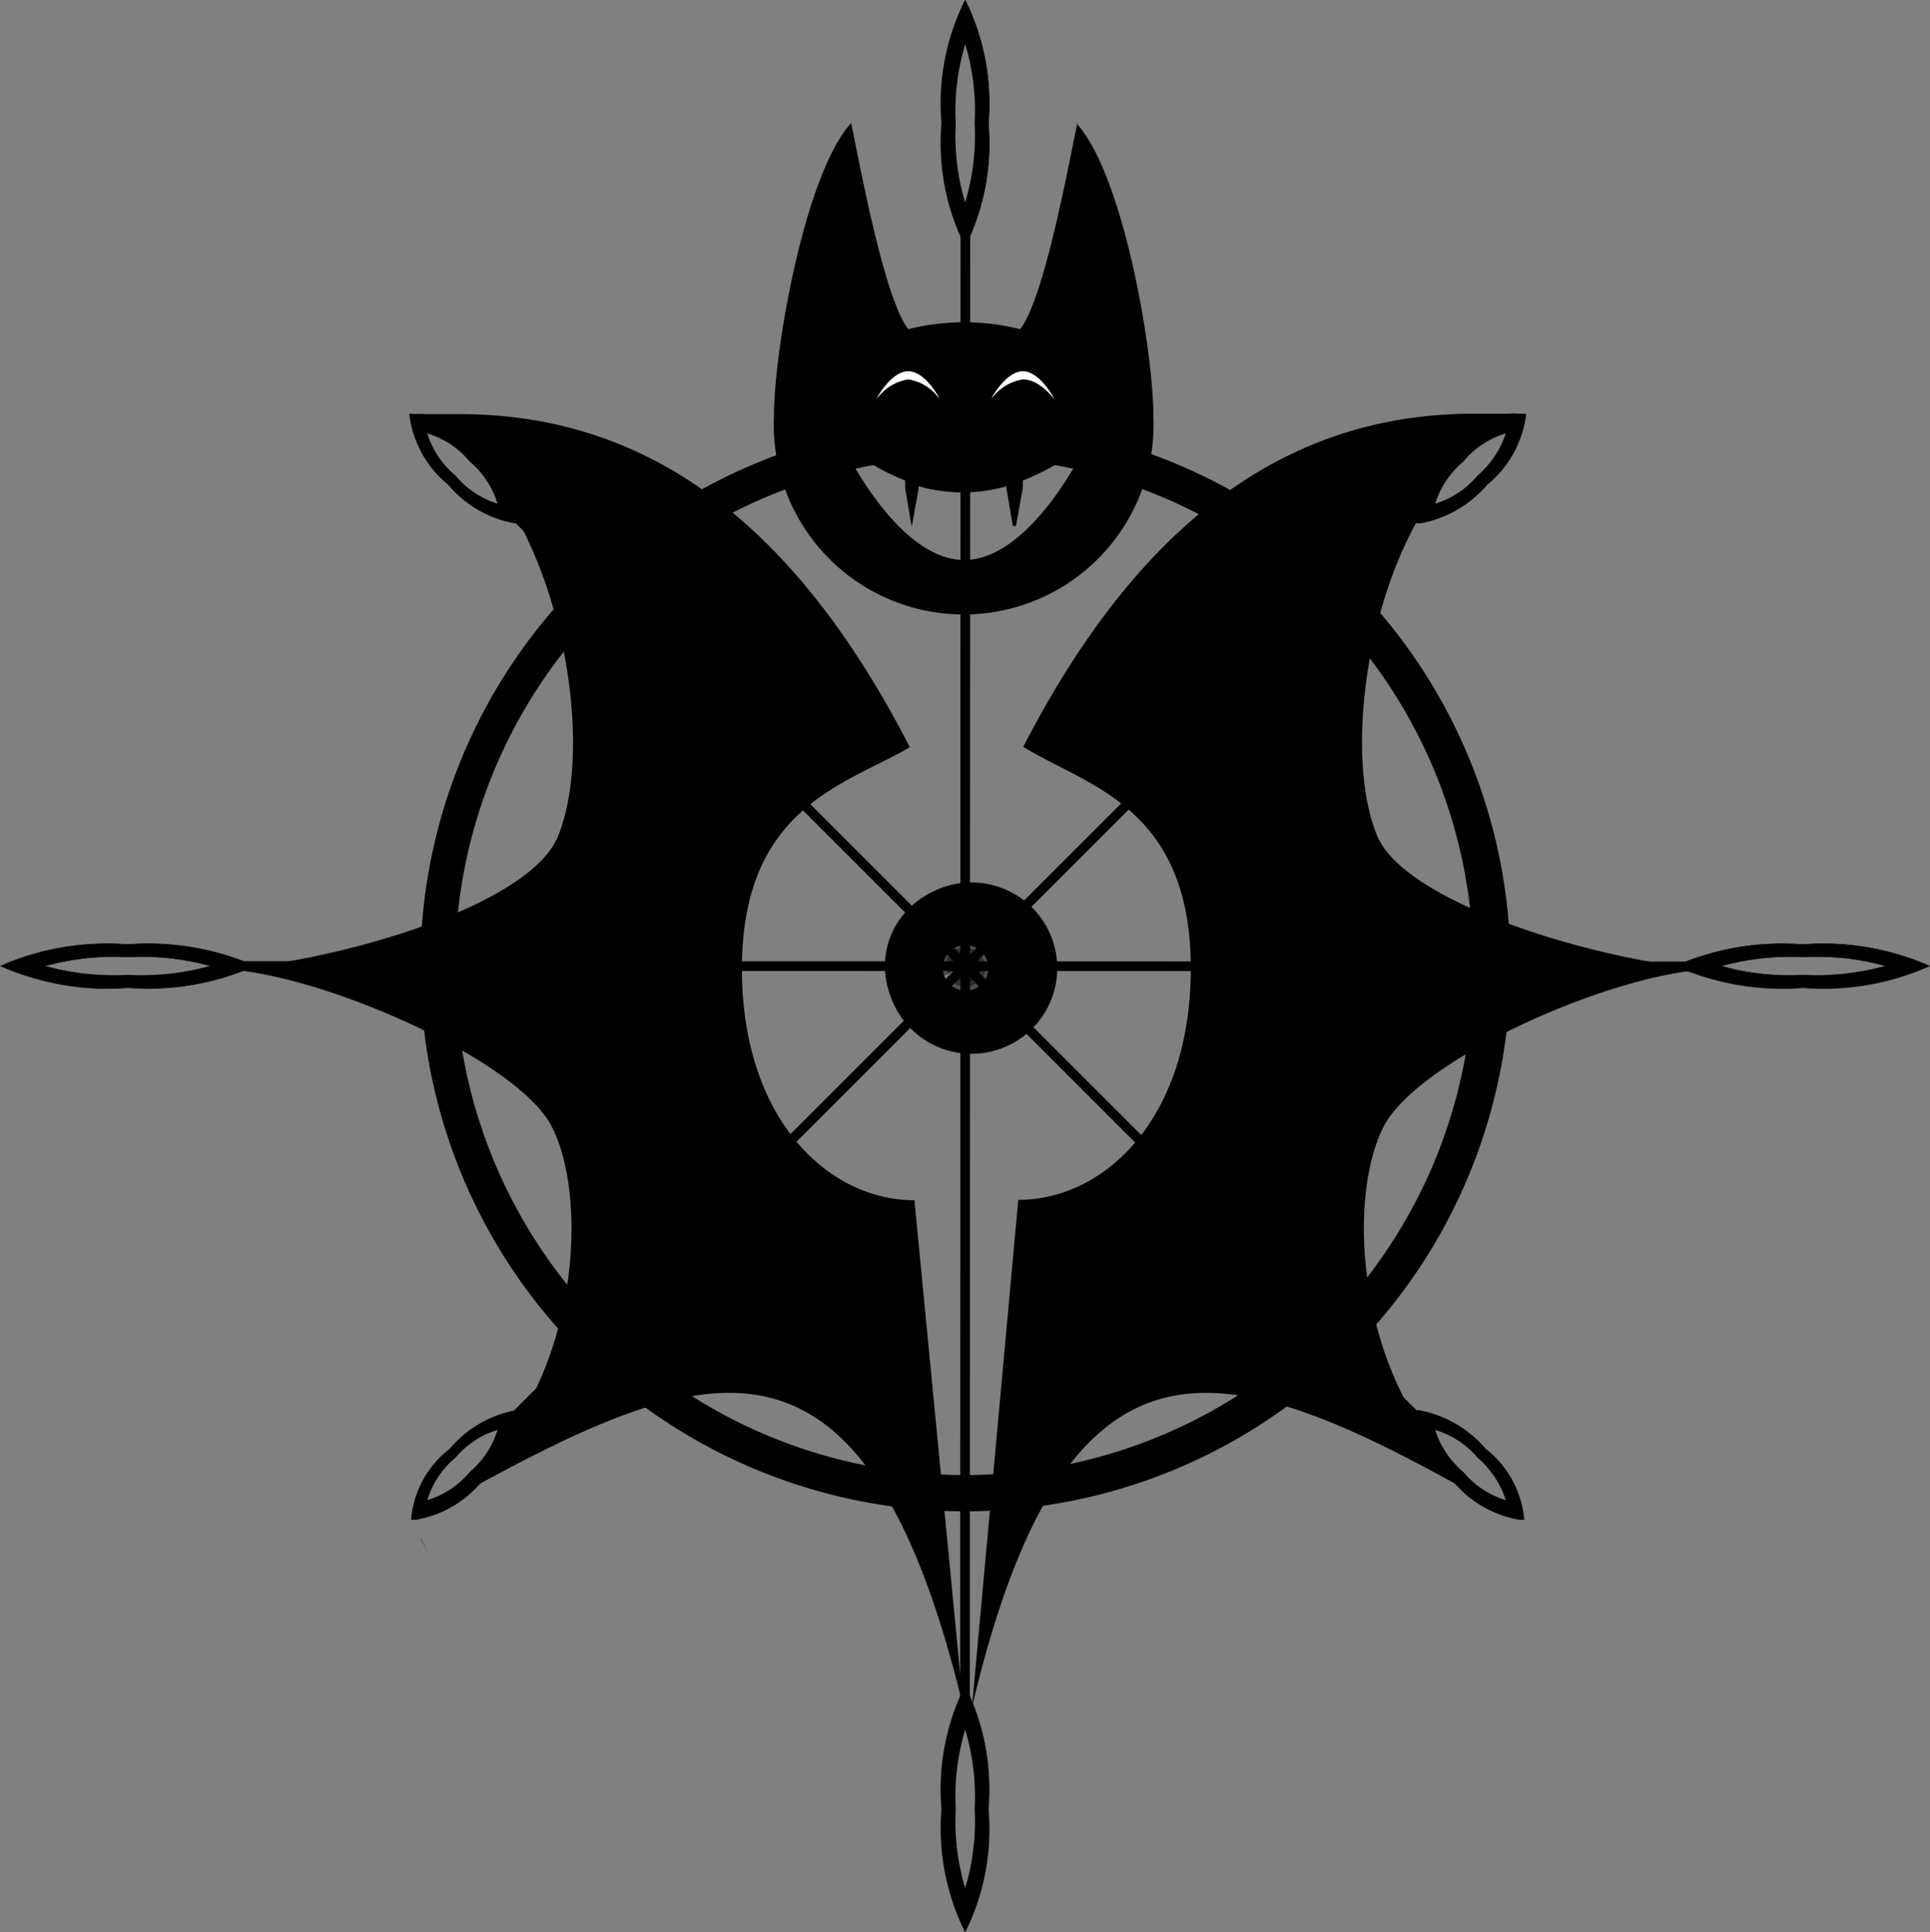 <svg xmlns="http://www.w3.org/2000/svg" viewBox="0 0 50 50.06"><rect x="0" y="0" width="50" height="50.06" fill="#808080" stroke="none"/><defs><style>.cls-1,.cls-3,.cls-6{stroke:#000;stroke-miterlimit:10;}.cls-1,.cls-3{stroke-width:0.25px;}.cls-2,.cls-3,.cls-6{opacity:0.4;}.cls-4{opacity:0.52;}.cls-5{fill:#fff;}</style></defs><g id="Calque_2" data-name="Calque 2"><g id="wheels"><g id="wheel-flat-dkgrey"><line class="cls-1" x1="25.01" y1="5.66" x2="25" y2="44.4"/><line class="cls-1" x1="13.36" y1="13.38" x2="36.66" y2="36.68"/><line class="cls-1" x1="5.61" y1="25.03" x2="44.4" y2="25.04"/><line class="cls-1" x1="13.32" y1="36.72" x2="36.69" y2="13.35"/><path d="M25.4,27.49a2.09,2.09,0,0,1-1.48-3.56,2.08,2.08,0,0,1,3,0,2.09,2.09,0,0,1-1.48,3.56Zm0-2.8a.71.71,0,0,0-.5,1.22.73.73,0,0,0,1,0,.72.72,0,0,0-.5-1.22Z" transform="translate(-0.39 -0.37)"/><path d="M25.4,23.44a1.91,1.91,0,0,1,1.39.58A2,2,0,1,1,24,24a1.93,1.93,0,0,1,1.39-.58m0,2.8A.84.84,0,0,0,26,24.81a.85.85,0,0,0-1.18,0,.82.82,0,0,0-.24.59.79.79,0,0,0,.24.59.83.83,0,0,0,.59.25m0-3a2.22,2.22,0,0,0,0,4.43,2.22,2.22,0,1,0,0-4.43Zm0,2.8a.59.59,0,1,1,.41-.17.58.58,0,0,1-.41.17Z" transform="translate(-0.39 -0.37)"/><path d="M25.4,39.4a14,14,0,1,1,14-14A14,14,0,0,1,25.4,39.4Zm0-27.3A13.31,13.31,0,1,0,38.69,25.4,13.31,13.31,0,0,0,25.4,12.1Z" transform="translate(-0.39 -0.37)"/><path d="M25.4,11.54A13.87,13.87,0,1,1,11.53,25.4,13.88,13.88,0,0,1,25.4,11.54m0,27.3A13.44,13.44,0,1,0,12,25.4,13.44,13.44,0,0,0,25.4,38.84m0-27.55A14.12,14.12,0,1,0,39.52,25.4,14.12,14.12,0,0,0,25.4,11.29Zm0,27.3A13.19,13.19,0,1,1,38.56,25.4,13.18,13.18,0,0,1,25.4,38.59Z" transform="translate(-0.39 -0.37)"/><g class="cls-2"><path d="M26.61,26.66a1.75,1.75,0,0,0,.3-.7,1.71,1.71,0,0,0-1.68-2,1.67,1.67,0,0,0-1,.31,1.44,1.44,0,0,0-.43.42,1.76,1.76,0,0,1,.58-.69,1.78,1.78,0,0,1,1-.31,1.74,1.74,0,0,1,1.21,3Z" transform="translate(-0.39 -0.37)"/><path d="M25.4,23.79h0a1.61,1.61,0,0,1,1.33.7,1.65,1.65,0,0,1,.27.66,2.12,2.12,0,0,0-.26-.55,1.85,1.85,0,0,0-1.51-.79h-.11l.28,0m0-.25a1.82,1.82,0,0,0-1.06.33,1.86,1.86,0,0,0-.48,2.59l0,0a1.58,1.58,0,0,1,.44-2.16A1.59,1.59,0,0,1,26.13,27a1.65,1.65,0,0,1-1.28.24,2,2,0,0,0,.55.08,1.87,1.87,0,1,0,0-3.73Z" transform="translate(-0.39 -0.37)"/></g><path class="cls-3" d="M25.65,25.62a.35.35,0,0,0-.12-.47.33.33,0,0,0-.47.12.32.32,0,0,0,0,.28.43.43,0,0,1,0-.35.41.41,0,0,1,.7.41.41.41,0,0,1-.56.14h0A.35.35,0,0,0,25.65,25.62Z" transform="translate(-0.39 -0.37)"/></g></g><g id="RVGborders"><g id="wings-shadows-metal"><g id="wing-left"><path d="M24.38,40.18C23.09,37.29,21.43,36,19.22,36a12,12,0,0,0-5.13,1.6l.13-.21c1.64-2.75,1.71-6.41.75-8.11-.77-1.37-3.57-2.9-6.1-3.71,2.58-.59,5.68-1.75,6.34-3.32.87-2.1.44-5.85-1-8.54l-.45-.85-.09.18a4.17,4.17,0,0,0-.77-1c-.09-.09-.24-.23-.41-.37,4.43.09,8,2.68,10.79,7.93l-.4.2c-1.59.8-3.78,1.89-3.78,5.74s2.2,6.18,4.51,6.47Z" transform="translate(-0.39 -0.37)"/><path d="M14,12.25c3.4.57,6.23,2.9,8.57,7.07-1.61.8-4,2.05-4,6.15s2.17,6.39,4.55,6.9l.51,5.52a5.26,5.26,0,0,0-4.45-2.43,10.11,10.11,0,0,0-4,1c1.19-2.76,1.08-5.89.18-7.47-.72-1.28-2.78-2.53-4.9-3.39,2.27-.68,4.55-1.76,5.16-3.21.93-2.22.49-6.15-1-9L14,12.25m-2.7,28,.21.4-.22-.4h0M11.1,11.09H11a.2.2,0,0,0,0,.07h0a2.79,2.79,0,0,0,1,1.77,2.93,2.93,0,0,0,1.72,1l.13,0h0c1.36,2.56,1.77,6.19,1,8.1s-6.13,3.33-8.67,3.45c2.54.12,7.48,2.3,8.46,4,.82,1.45.86,4.91-.75,7.6a1,1,0,0,0,0-.17h-.13a2.93,2.93,0,0,0-1.72,1,2.58,2.58,0,0,0-1,1.84l.12,0h0a2.84,2.84,0,0,0,1.67-.94c2.49-1.35,4.62-2.35,6.45-2.35,2.62,0,4.61,2.08,6.07,8.16L24.08,31.47c-2.24,0-4.47-2.11-4.47-6,0-4.22,2.74-4.78,4.35-5.74-3.08-6-6.95-8.63-11.67-8.63l-.91,0a1.57,1.57,0,0,0-.28,0Zm2.18,2.33a2.27,2.27,0,0,1-1.09-.73,2.27,2.27,0,0,1-.73-1.09,2.28,2.28,0,0,1,1.1.73,2.31,2.31,0,0,1,.72,1.09ZM11.46,39.24a2.28,2.28,0,0,1,.73-1.1,2.31,2.31,0,0,1,1.09-.72,2.31,2.31,0,0,1-.72,1.09,2.28,2.28,0,0,1-1.1.73Zm-.4.52h0Z" transform="translate(-0.39 -0.37)"/></g><g class="cls-4"><path d="M15.83,35.69l-.44.33a10.66,10.66,0,0,0,.67-2.08l.13,0a1.32,1.32,0,0,0,.71-.28c-.45.81-.47,1.21-.31,1.55a.89.89,0,0,0,.52.47,9.7,9.7,0,0,0-1.71.64ZM12,26.14c-.51-.21-1-.39-1.51-.54a14.56,14.56,0,0,0,1.65-.49.79.79,0,0,0,0,.13.55.55,0,0,0,.16.3.68.68,0,0,0-.3.4A.75.75,0,0,0,12,26.14Zm3.66-11a5.21,5.21,0,0,0-.51-1.27c-.06-.1-.12-.2-.19-.3a15.72,15.72,0,0,1,1.17,1.15.83.83,0,0,0-.32.2A1.07,1.07,0,0,0,15.64,15.18Z" transform="translate(-0.39 -0.37)"/><path d="M12.94,11.76l-.3,0a10.31,10.31,0,0,1,2.06,2.39c.89,1.45,1.38,6.15.69,7.79s-3.25,3.16-7.32,3.49c1.63.47,5.89,1.25,7.17,4,.6,1.3,1.19,4.57-1.45,8.36l0,0,0,0A9.35,9.35,0,0,1,19,35.94a4.47,4.47,0,0,1,3.72,1.81,4.06,4.06,0,0,0-3.87-2.36c-1.87-.13-3.12.34.54-4.3-2,1.7-2.87,2.37-3.17,2.37-.56,0,.75-2.35-.65-4.57-1.6-2.55-7.06-3.17,2.21-3.42-9.94,0-2.49-.62-1.75-3.59.64-2.57-.52-6.65.31-6.65.46,0,1.55,1.29,3.94,4.83-1.52-3.56-5.12-7.65-7.31-8.3Z" transform="translate(-0.39 -0.37)"/></g><g class="cls-4"><path d="M19.28,34.2c1.42-.51,2.74.07,4.26,1.67l-.66-3.62c-2.24.08-4.6-3.91-4.56-6.79,0-3.63,2.57-5,4.11-6.13-1.56-3-4.56-5.55-6.21-7a18.64,18.64,0,0,1,6.91,7.34c-1.6,1-4.34,1.61-4.34,5.83,0,3.89,2.43,6.46,4.67,6.5,0,0,1.26,9.61,1.21,9.42C24.09,34.73,20.3,33.85,19.28,34.2Z" transform="translate(-0.39 -0.37)"/><path d="M16.22,12.3c1.65,1.48,4.65,4.05,6.21,7-1.54,1.16-4.07,2.5-4.11,6.13,0,2.85,2.27,6.79,4.49,6.79h.07l.66,3.62A4.76,4.76,0,0,0,20.27,34a2.88,2.88,0,0,0-1,.18,1.48,1.48,0,0,1,.46-.07c1.32,0,4.05,1.21,4.81,6.2C24.24,37.87,23.46,32,23.46,32c-2.24,0-4.67-2.61-4.67-6.5,0-4.22,2.74-4.87,4.34-5.83a18.64,18.64,0,0,0-6.91-7.34Zm8.33,28c.05.43.09.75.11.92,0-.32-.07-.63-.11-.92Zm.11.92s0,.09,0,.14h0s0,0,0-.14Z" transform="translate(-0.39 -0.37)"/></g><g id="wing-right"><path d="M26.89,31.59c2.24-.1,4.48-2.21,4.48-6.12,0-3.62-2-4.61-3.58-5.41-.25-.12-.5-.25-.73-.38,3-5.69,6.73-8.45,11.51-8.45l.9,0a1.23,1.23,0,0,1,.29,0h0a2.84,2.84,0,0,1-.94,1.64,2.82,2.82,0,0,1-1.63.94h-.07l0-.1-.13.15c-1.36,2.56-1.8,6.24-1,8.21.68,1.63,4.89,3,7.68,3.41-2.7.53-6.58,2.39-7.47,4-.79,1.39-1,4.85.75,7.73l.26.43,0-.55h0a2.85,2.85,0,0,1,1.63.93,2.72,2.72,0,0,1,.93,1.64h-.1a2.92,2.92,0,0,1-1.5-.89c-2.71-1.48-4.74-2.38-6.53-2.38-2.65,0-4.47,2.1-5.81,6.78Zm10.56,5.83a3.32,3.32,0,0,0,1.94,1.94h.13v-.13a2.43,2.43,0,0,0-.76-1.18,2.51,2.51,0,0,0-1.19-.77h-.13Zm1.94-25.95a2.53,2.53,0,0,0-1.18.77,2.38,2.38,0,0,0-.76,1.18v.13h.13a2.51,2.51,0,0,0,1.19-.77,2.43,2.43,0,0,0,.76-1.18v-.13Z" transform="translate(-0.39 -0.37)"/><path d="M38.57,11.35l.67,0a3.17,3.17,0,0,0-1.12.78,2.55,2.55,0,0,0-.8,1.27v.25h0l-.1-.5-.33.62c-1.38,2.59-1.82,6.32-1,8.32.67,1.6,4.39,2.89,7.15,3.39-2.67.67-6.1,2.39-6.93,3.87s-.84,5.18.75,7.85l.52.86,0-.53a2.26,2.26,0,0,0,.53.86c-2.54-1.36-4.49-2.2-6.23-2.2-2.49,0-4.25,1.79-5.58,5.74L27,31.71c2.27-.17,4.49-2.32,4.49-6.24,0-3.7-2-4.71-3.64-5.52-.22-.11-.43-.21-.62-.32,2.93-5.57,6.65-8.28,11.34-8.28m1.19-.26a1.45,1.45,0,0,0-.28,0l-.91,0c-4.72,0-8.6,2.67-11.67,8.63,1.6,1,4.34,1.52,4.34,5.74,0,3.89-2.23,6-4.47,6l-1.2,13.15C27,38.54,29,36.46,31.64,36.46c1.82,0,4,1,6.44,2.35a2.86,2.86,0,0,0,1.68.94h0l.12,0a2.62,2.62,0,0,0-1-1.84,3,3,0,0,0-1.72-1h-.13a.49.49,0,0,0,0,.17c-1.61-2.69-1.57-6.15-.75-7.6,1-1.73,5.92-3.91,8.45-4-2.53-.12-7.89-1.61-8.66-3.45s-.4-5.54,1-8.1h0l.13,0a3,3,0,0,0,1.72-1,2.79,2.79,0,0,0,1-1.77h0s0,0,0-.07Zm-2.19,2.33a2.35,2.35,0,0,1,.73-1.09,2.28,2.28,0,0,1,1.1-.73,2.44,2.44,0,0,1-.73,1.09,2.28,2.28,0,0,1-1.1.73ZM39.4,39.24a2.28,2.28,0,0,1-1.1-.73,2.35,2.35,0,0,1-.73-1.09,2.32,2.32,0,0,1,1.1.72,2.45,2.45,0,0,1,.73,1.1Zm.4.52h0Z" transform="translate(-0.39 -0.37)"/></g><path d="M36.2,37a8.83,8.83,0,0,0-4.31-1.32,6.53,6.53,0,0,0-.78.05c.31-.06.63-.08.94-.11l.52,0c.71,0,1.27,0,1.47-.48s0-1-1-2.49c1,.82,1.41,1.07,1.67,1.07a.38.38,0,0,0,.29-.13s0,0,0,0a10.54,10.54,0,0,0,1.14,3.21L36,36.64Zm-1.3-5.78A4.18,4.18,0,0,1,35.52,29a3.41,3.41,0,0,1,.37-.48,3.9,3.9,0,0,0-.5.83A5.94,5.94,0,0,0,34.9,31.23Zm3.33-4.52c.3-.24.45-.45.37-.7s-.2-.34-.74-.46c.45-.09.56-.21.61-.38s0-.36-.29-.55a12.64,12.64,0,0,0,3.27.93A17.12,17.12,0,0,0,38.23,26.71ZM35.83,23a2.54,2.54,0,0,1-.73-1.16,7.09,7.09,0,0,1-.19-1.64,5.77,5.77,0,0,0,.33,1.88A3.62,3.62,0,0,0,35.83,23ZM35,17.39c.1-1.27.12-2-.15-2.26a.45.45,0,0,0-.34-.15.93.93,0,0,0-.59.28,13.19,13.19,0,0,1,3.34-3A10.16,10.16,0,0,0,35.94,14,9.44,9.44,0,0,0,35,17.39Z" transform="translate(-0.39 -0.37)"/><path d="M35.92,13.61a3,3,0,0,0-.19.3,5.18,5.18,0,0,0-.52,1.27.74.74,0,0,0-.14-.22.83.83,0,0,0-.32-.2,15.72,15.72,0,0,1,1.17-1.15m2.81,11.5a12.92,12.92,0,0,0,1.66.48c-.49.16-1,.34-1.52.55a.75.75,0,0,0,0-.2.65.65,0,0,0-.3-.4.56.56,0,0,0,.17-.3.69.69,0,0,0,0-.13M34,33.68a1.3,1.3,0,0,0,.7.28l.14,0a10.67,10.67,0,0,0,.63,2l-.31-.24.43.68a10.79,10.79,0,0,0-1.8-.68.89.89,0,0,0,.52-.47c.15-.34.14-.74-.31-1.55m4-21.92c-2.19.65-5.8,4.74-7.31,8.3,2.38-3.54,3.47-4.83,3.94-4.83.82,0-.34,4.08.31,6.65.74,3,8.19,3.59-1.75,3.59,9.26.25,3.8.87,2.2,3.42-1.39,2.22-.08,4.57-.65,4.57-.3,0-1.12-.67-3.16-2.37,3.66,4.64,2.41,4.17.53,4.3a4.06,4.06,0,0,0-3.87,2.36,4.48,4.48,0,0,1,3.73-1.81A9.33,9.33,0,0,1,37,37.84v0l0,0c-2.63-3.79-2.05-7.06-1.45-8.36,1.28-2.78,5.54-3.56,7.17-4-4.07-.33-6.65-1.91-7.31-3.49s-.21-6.34.68-7.79a10.21,10.21,0,0,1,2.07-2.39l-.3,0Z" transform="translate(-0.39 -0.37)"/><path d="M27.05,36.51,27.5,36c.14-.14.27-.28.41-.4a7.14,7.14,0,0,0-.94,1.5Zm.56-4.31h.13v0l-.42,2.31C27.45,33.45,27.56,32.59,27.61,32.2Zm1-12.35-.57-.31.07-.12.14.11.58.41.06,0Z" transform="translate(-0.39 -0.37)"/><path d="M34.63,12.3a18.78,18.78,0,0,0-6.91,7.34c1.61,1,4.35,1.61,4.35,5.83,0,3.89-2.44,6.46-4.68,6.5,0,0-.77,5.9-1.08,8.36.76-5,3.49-6.2,4.8-6.2a1.5,1.5,0,0,1,.47.07,3,3,0,0,0-1-.18c-1.07,0-2.11.63-3.27,1.85L28,32.25H28c2.22,0,4.53-3.94,4.5-6.79,0-3.63-2.57-5-4.11-6.13,1.55-3,4.55-5.55,6.2-7Zm-8.32,28c0,.29-.08.6-.11.92,0-.17.06-.49.11-.92Zm-.11.92c0,.09,0,.14,0,.14h0s0-.09,0-.14Z" transform="translate(-0.39 -0.37)"/><g class="cls-4"><path d="M35.45,36.34a9.91,9.91,0,0,0-1.7-.64.89.89,0,0,0,.52-.47c.16-.34.14-.74-.31-1.55a1.3,1.3,0,0,0,.7.28l.14,0a10.62,10.62,0,0,0,.61,2l-.54-.42Zm3.42-10.2a.75.75,0,0,0,0-.2.65.65,0,0,0-.3-.4.56.56,0,0,0,.17-.3.69.69,0,0,0,0-.13,14.74,14.74,0,0,0,1.66.49C39.9,25.75,39.39,25.93,38.87,26.14Zm-3.66-11a.74.74,0,0,0-.14-.22.83.83,0,0,0-.32-.2,15.72,15.72,0,0,1,1.17-1.15l-.19.29A5.45,5.45,0,0,0,35.21,15.18Z" transform="translate(-0.39 -0.37)"/><path d="M37.92,11.76c-2.19.65-5.8,4.74-7.31,8.3,2.38-3.54,3.47-4.83,3.94-4.83.82,0-.34,4.08.31,6.65.74,3,8.19,3.59-1.75,3.59,9.26.25,3.8.87,2.2,3.42-1.39,2.22-.08,4.57-.65,4.57-.3,0-1.12-.67-3.16-2.37,3.66,4.64,2.41,4.17.53,4.3a4.06,4.06,0,0,0-3.87,2.36,4.48,4.48,0,0,1,3.73-1.81A9.33,9.33,0,0,1,37,37.84v0l0,0c-2.63-3.79-2.05-7.06-1.45-8.36,1.28-2.78,5.54-3.56,7.17-4-4.07-.33-6.65-1.91-7.31-3.49s-.21-6.34.68-7.79a10.21,10.21,0,0,1,2.07-2.39l-.3,0Z" transform="translate(-0.39 -0.37)"/></g><g class="cls-4"><path d="M31.58,34.2c-1.43-.51-2.74.07-4.26,1.67L28,32.25c2.24.08,4.59-3.91,4.56-6.79,0-3.63-2.57-5-4.12-6.13,1.56-3,4.56-5.55,6.21-7a18.78,18.78,0,0,0-6.91,7.34c1.61,1,4.35,1.61,4.35,5.83,0,3.89-2.44,6.46-4.68,6.5,0,0-1.26,9.61-1.21,9.42C26.77,34.73,30.56,33.85,31.58,34.2Z" transform="translate(-0.39 -0.37)"/><path d="M34.63,12.3a18.78,18.78,0,0,0-6.91,7.34c1.61,1,4.35,1.61,4.35,5.83,0,3.89-2.44,6.46-4.68,6.5,0,0-.77,5.9-1.08,8.36.76-5,3.49-6.2,4.8-6.2a1.5,1.5,0,0,1,.47.07,3,3,0,0,0-1-.18c-1.07,0-2.11.63-3.27,1.85L28,32.25H28c2.22,0,4.53-3.94,4.5-6.79,0-3.63-2.57-5-4.11-6.13,1.55-3,4.55-5.55,6.2-7Zm-8.32,28c0,.29-.08.6-.11.92,0-.17.06-.49.11-.92Zm-.11.92c0,.09,0,.14,0,.14h0s0-.09,0-.14Z" transform="translate(-0.39 -0.37)"/></g></g><g id="handles"><g id="handles-gradient"><g id="handles-2" data-name="handles"><g id="handles-vertical"><g id="handle-right"><path d="M25.4,6.25c0-.08,0-.16-.08-.25l.08.14L25.48,6A1.6,1.6,0,0,1,25.4,6.25ZM25.4,1l-.08.14c0-.09.05-.18.08-.25a1.47,1.47,0,0,1,.08.25Z" transform="translate(-0.39 -0.37)"/><path d="M25.4.38a6,6,0,0,0-.6,3.19,6.07,6.07,0,0,0,.6,3.19A6,6,0,0,0,26,3.57,6,6,0,0,0,25.4.38Zm0,5.26a6,6,0,0,1-.25-2.07A6,6,0,0,1,25.4,1.5a5.7,5.7,0,0,1,.25,2.07,5.74,5.74,0,0,1-.25,2.07Z" transform="translate(-0.39 -0.37)"/></g><g id="handle-bottom"><path d="M25.4,49.92c0-.07,0-.16-.08-.25l.08.14.08-.14A1.83,1.83,0,0,1,25.4,49.92Zm0-5.25-.08.14c0-.09.05-.17.08-.25a1.83,1.83,0,0,1,.08.25Z" transform="translate(-0.39 -0.37)"/><path d="M25.4,44.05a6.07,6.07,0,0,0-.6,3.19,6,6,0,0,0,.6,3.19A6,6,0,0,0,26,47.24a6,6,0,0,0-.61-3.19Zm0,5.26a6,6,0,0,1-.25-2.07,6,6,0,0,1,.25-2.07,5.74,5.74,0,0,1,.25,2.07,5.74,5.74,0,0,1-.25,2.07Z" transform="translate(-0.39 -0.37)"/></g></g><g id="handles-horiz"><g id="handle-left"><path d="M6.39,25.4l-.06,0,.1,0-.1,0ZM1,25.4l.09,0L1,25.4l.05,0Z" transform="translate(-0.39 -0.37)"/><path d="M3.71,24.84a6.91,6.91,0,0,0-3.3.56,6.75,6.75,0,0,0,3.3.57A6.81,6.81,0,0,0,7,25.4a7,7,0,0,0-3.3-.56Zm0,.8a6.41,6.41,0,0,1-2.14-.24,6.8,6.8,0,0,1,2.14-.23,6.89,6.89,0,0,1,2.14.23,6.5,6.5,0,0,1-2.14.24Z" transform="translate(-0.39 -0.37)"/></g><g id="handle-right-2" data-name="handle-right"><path d="M49.77,25.4l-.05,0,.1,0-.1,0Zm-5.4,0,.1,0,0,0,0,0Z" transform="translate(-0.39 -0.37)"/><path d="M47.1,24.84a6.91,6.91,0,0,0-3.3.56,6.75,6.75,0,0,0,3.3.57,6.73,6.73,0,0,0,3.29-.57,6.89,6.89,0,0,0-3.29-.56Zm0,.8A6.53,6.53,0,0,1,45,25.4a6.92,6.92,0,0,1,2.15-.23,6.89,6.89,0,0,1,2.14.23,6.5,6.5,0,0,1-2.14.24Z" transform="translate(-0.39 -0.37)"/></g></g></g><g id="handles-3" data-name="handles"><g id="handles-vertical-2" data-name="handles-vertical"><g id="handle-right-3" data-name="handle-right"><path d="M25.39,6.24A2.56,2.56,0,0,1,25.3,6l.09.15L25.47,6C25.44,6.08,25.42,6.17,25.39,6.24Zm-.09-5.1.09-.26c0,.08.05.16.08.26L25.39,1Z" transform="translate(-0.39 -0.37)"/><path d="M25.39.37a6,6,0,0,0-.61,3.19,6,6,0,0,0,.61,3.19A6,6,0,0,0,26,3.56a6.07,6.07,0,0,0-.6-3.19Zm0,5.26a5.74,5.74,0,0,1-.25-2.07,5.74,5.74,0,0,1,.25-2.07,6,6,0,0,1,.25,2.07,6,6,0,0,1-.25,2.07Z" transform="translate(-0.39 -0.37)"/></g><g id="handle-bottom-2" data-name="handle-bottom"><path d="M25.39,49.92l-.09-.26.09.14.08-.14C25.44,49.76,25.42,49.84,25.39,49.92Zm-.09-5.11c0-.09.06-.18.09-.25s.05.16.08.25l-.08-.14Z" transform="translate(-0.39 -0.37)"/><path d="M25.39,44.05a6,6,0,0,0-.61,3.19,6.07,6.07,0,0,0,.61,3.19,6.1,6.1,0,0,0,.6-3.19,6,6,0,0,0-.6-3.19Zm0,5.26a5.74,5.74,0,0,1-.25-2.07,5.7,5.7,0,0,1,.25-2.07,6,6,0,0,1,.25,2.07,6,6,0,0,1-.25,2.07Z" transform="translate(-0.39 -0.37)"/></g></g><g id="handles-horiz-2" data-name="handles-horiz"><g id="handle-left-2" data-name="handle-left"><path d="M6.37,25.4l0,0,.09,0-.09,0ZM1,25.4l.1,0L1,25.4l.06,0Z" transform="translate(-0.39 -0.37)"/><path d="M3.69,24.84a6.84,6.84,0,0,0-3.3.56,7,7,0,0,0,3.3.56A6.91,6.91,0,0,0,7,25.4a6.79,6.79,0,0,0-3.3-.56Zm0,.79a6.89,6.89,0,0,1-2.14-.23,6.59,6.59,0,0,1,2.14-.23,6.5,6.5,0,0,1,2.14.23,6.8,6.8,0,0,1-2.14.23Z" transform="translate(-0.39 -0.37)"/></g><g id="handle-right-4" data-name="handle-right"><path d="M49.76,25.4l-.06,0,.1,0-.09,0Zm-5.4,0,.1,0-.06,0,.06,0Z" transform="translate(-0.39 -0.37)"/><path d="M47.08,24.84a6.84,6.84,0,0,0-3.3.56,7,7,0,0,0,3.3.56,6.94,6.94,0,0,0,3.3-.56,6.81,6.81,0,0,0-3.3-.56Zm0,.79a6.89,6.89,0,0,1-2.14-.23,6.59,6.59,0,0,1,2.14-.23,6.54,6.54,0,0,1,2.14.23,6.84,6.84,0,0,1-2.14.23Z" transform="translate(-0.39 -0.37)"/></g></g></g></g></g><g id="heads"><g id="head-gradient"><g id="face"><path d="M25.4,15.76A4.52,4.52,0,0,1,21,11.14q0-.3,0-.69L21.75,12c.16.35,1.63,3.35,3.65,3.35s3.49-3,3.65-3.35l.73-1.57q0,.39,0,.69A4.52,4.52,0,0,1,25.4,15.76Zm0-3.18a4,4,0,0,1-1-.14l-.17,0L24,12.32a5.4,5.4,0,0,1-1.5-.88l-1.49-1.33a20.45,20.45,0,0,1,1.19-5.18,13.76,13.76,0,0,0,1.32,4.28l.21.27.32-.09a5.13,5.13,0,0,1,2.62,0l.33.09.2-.27a13.76,13.76,0,0,0,1.32-4.28,20.52,20.52,0,0,1,1.19,5.19l-1.49,1.32a5.56,5.56,0,0,1-1.51.88l-.27.1-.09,0A3.48,3.48,0,0,1,25.4,12.58Z" transform="translate(-0.39 -0.37)"/><path d="M28.65,6.82a24,24,0,0,1,.58,3.11l-1.3,1.13a4.63,4.63,0,0,1-1.36.79l-.16.06-.16.05a3.23,3.23,0,0,1-.85.12,3.36,3.36,0,0,1-.86-.12l-.16-.05-.16-.06a4.66,4.66,0,0,1-1.35-.79l-1.3-1.15a25.55,25.55,0,0,1,.58-3.09,7.8,7.8,0,0,0,1,2.7l.41.53.64-.18a4.72,4.72,0,0,1,2.36,0l.64.18.42-.53a8,8,0,0,0,1-2.7m-.32-3.26c-.19.88-.84,4.52-1.48,5.34a5.93,5.93,0,0,0-2.9,0c-.64-.82-1.29-4.46-1.48-5.34-1.2,1.31-2,5.9-2,7.59a4.92,4.92,0,1,0,9.83,0c0-1.69-.78-6.28-2-7.59ZM26.71,14l.18-1,0-.18a6,6,0,0,0,1.68-1s-1.43,3.06-3.2,3.06-3.19-3.06-3.19-3.06a5.76,5.76,0,0,0,1.66,1l0,.2.17,1,.18-1v-.05a4.24,4.24,0,0,0,1.14.16,4.11,4.11,0,0,0,1.13-.16V13l.17,1Z" transform="translate(-0.39 -0.37)"/></g><g id="hear-right" class="cls-2"><path d="M29.26,8.94a3.13,3.13,0,0,0-.84-.27,7.09,7.09,0,0,0,.46-1.76A18.23,18.23,0,0,1,29.26,8.94Z" transform="translate(-0.39 -0.37)"/><path d="M28.55,4.4A8.24,8.24,0,0,1,27.84,9a2.45,2.45,0,0,1,1.82.78A18.4,18.4,0,0,0,28.55,4.4Z" transform="translate(-0.39 -0.37)"/></g><g id="hear-left" class="cls-2"><path d="M21.55,8.94a17.94,17.94,0,0,1,.37-2,7.09,7.09,0,0,0,.46,1.76A3,3,0,0,0,21.55,8.94Z" transform="translate(-0.39 -0.37)"/><path d="M22.25,4.4a18,18,0,0,0-1.1,5.36A2.44,2.44,0,0,1,23,9a8.16,8.16,0,0,1-.72-4.58Z" transform="translate(-0.39 -0.37)"/></g><g id="nose" class="cls-2"><path d="M25.31,11.23a.14.14,0,0,1,.19,0c.16.16.4.23.22.39a.48.48,0,0,1-.63,0C24.89,11.45,25.15,11.39,25.31,11.23Z" transform="translate(-0.39 -0.37)"/><path d="M25.4,11.19a.15.15,0,0,0-.09,0c-.16.16-.42.22-.22.39a.46.46,0,0,0,.32.11.45.45,0,0,0,.31-.11c.18-.16-.06-.23-.22-.39a.15.15,0,0,0-.1,0Z" transform="translate(-0.39 -0.37)"/></g><g id="eye-right"><path class="cls-5" d="M27.7,10.7s-.37-.71-.81-.71-.82.71-.82.71a1.25,1.25,0,0,1,.82-.51C27.33,10.19,27.7,10.7,27.7,10.7Z" transform="translate(-0.39 -0.37)"/><path class="cls-5" d="M26.89,10c-.45,0-.82.71-.82.71a1.25,1.25,0,0,1,.82-.51c.44,0,.81.51.81.51s-.37-.71-.81-.71Z" transform="translate(-0.39 -0.37)"/></g><g id="eye-left"><path class="cls-5" d="M24.73,10.7s-.36-.71-.81-.71-.82.71-.82.71a1.25,1.25,0,0,1,.82-.51A1.21,1.21,0,0,1,24.73,10.7Z" transform="translate(-0.39 -0.37)"/><path class="cls-5" d="M23.92,10c-.45,0-.82.71-.82.71a1.25,1.25,0,0,1,.82-.51,1.21,1.21,0,0,1,.81.51s-.36-.71-.81-.71Z" transform="translate(-0.39 -0.37)"/></g></g></g></g><g id="shadows-flat"><g id="wheels-shadow"><g id="wheel-dkgrey"><g class="cls-2"><path d="M24.33,24.34A1.59,1.59,0,0,1,26.13,27a1.6,1.6,0,0,1-1.28.24,1.87,1.87,0,1,0-1-.73l0,0A1.58,1.58,0,0,1,24.33,24.34Z" transform="translate(-0.39 -0.37)"/><path d="M25.4,23.54a1.82,1.82,0,0,0-1.06.33,1.86,1.86,0,0,0-.48,2.59l0,0a1.58,1.58,0,0,1,.44-2.16A1.59,1.59,0,0,1,26.13,27a1.65,1.65,0,0,1-1.28.24,2,2,0,0,0,.55.08,1.87,1.87,0,1,0,0-3.73Z" transform="translate(-0.39 -0.37)"/></g><path class="cls-6" d="M25.65,25.62a.35.35,0,0,0-.12-.47.33.33,0,0,0-.47.12.32.32,0,0,0,0,.28.43.43,0,0,1,0-.35.41.41,0,0,1,.7.41.41.41,0,0,1-.56.14h0A.35.35,0,0,0,25.65,25.62Z" transform="translate(-0.39 -0.37)"/></g></g></g></g></svg>